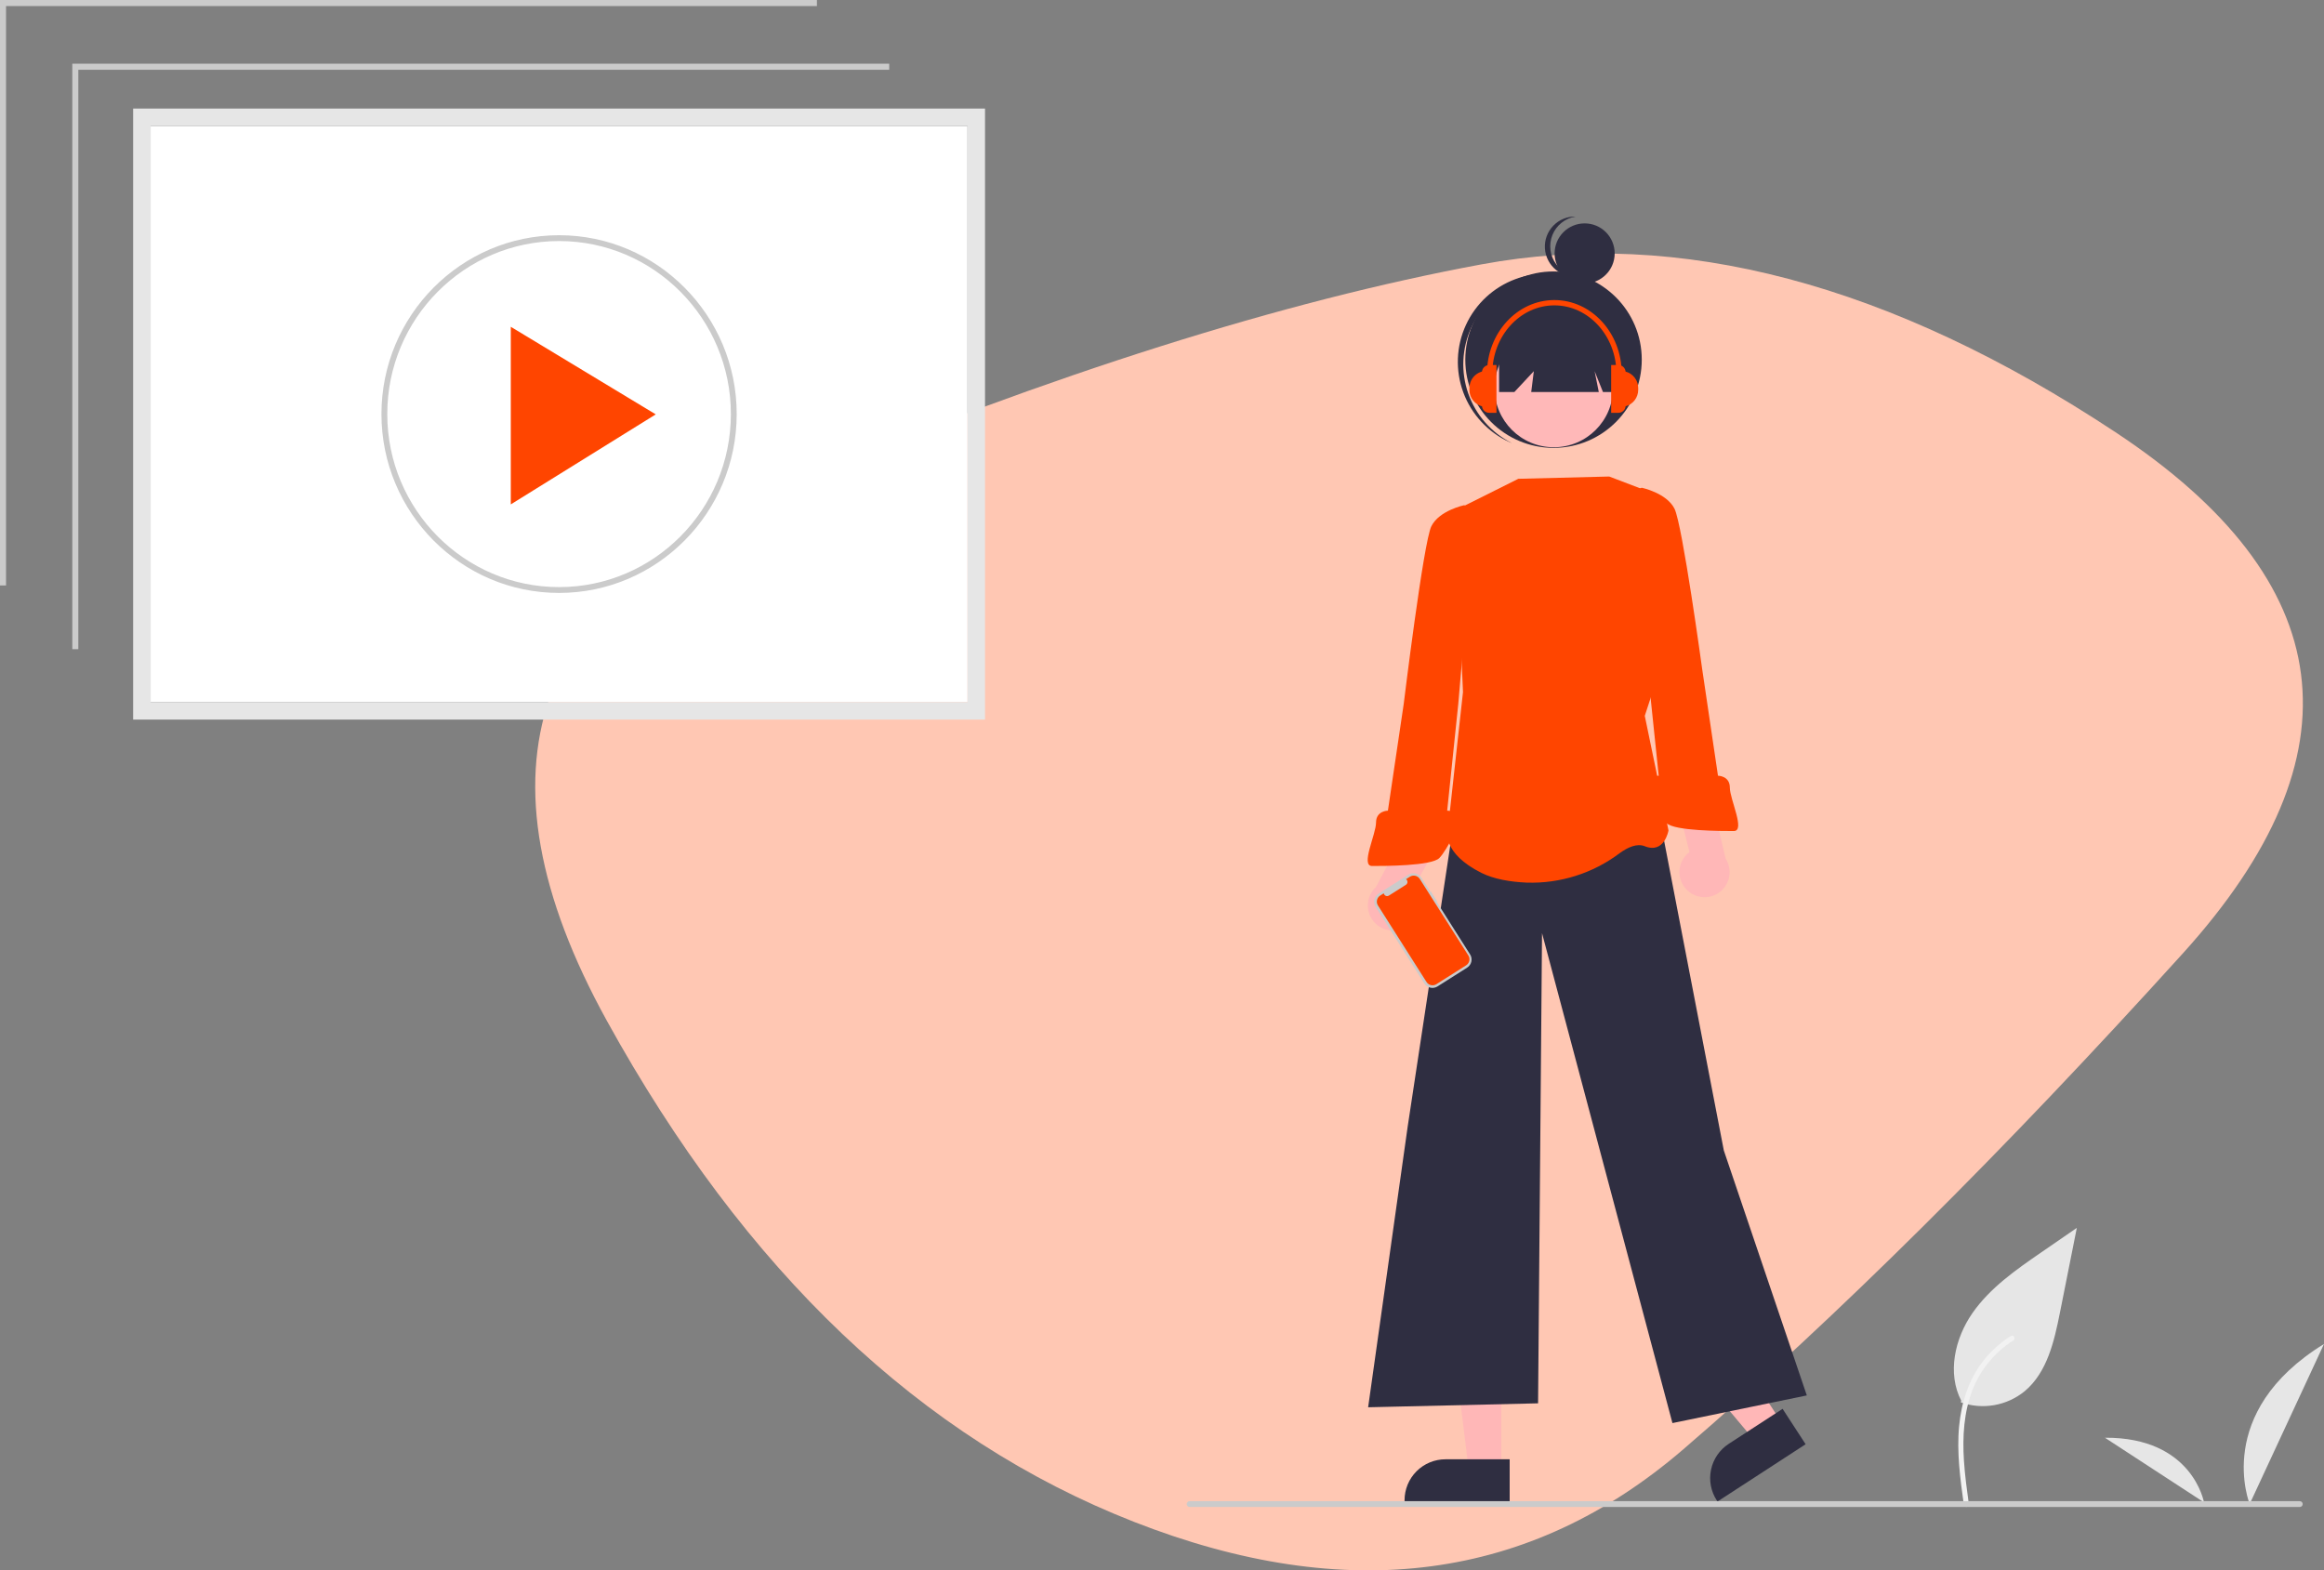 <svg width="330" height="223" viewBox="0 0 330 223" fill="none" xmlns="http://www.w3.org/2000/svg">
<rect x="0" y="0" width="330" height="223" fill="#808080" stroke="none"/>
<path d="M161.015 216.107C130.75 204.25 105.805 180.538 86.18 144.969C66.555 109.4 75.304 83.909 112.426 68.496C149.548 53.083 182.177 42.768 210.314 37.551C238.451 32.334 268.48 40.278 300.4 61.382C332.32 82.486 335.512 107.147 309.976 135.365C284.44 163.583 260.795 187.059 239.042 205.792C217.289 224.525 191.28 227.963 161.015 216.107Z" fill="#FFC7B3"/>
<path d="M278.432 199.144C279.956 199.68 281.592 199.814 283.182 199.534C284.773 199.254 286.264 198.569 287.513 197.545C290.693 194.876 291.692 190.479 292.502 186.408L294.902 174.365L289.878 177.824C286.264 180.312 282.57 182.879 280.068 186.482C277.566 190.085 276.474 195.003 278.484 198.901" fill="#E6E6E6"/>
<path d="M278.862 213.724C278.354 210.021 277.831 206.27 278.187 202.527C278.504 199.203 279.518 195.956 281.584 193.293C282.68 191.883 284.014 190.675 285.525 189.722C285.92 189.474 286.282 190.098 285.89 190.346C283.275 191.998 281.252 194.439 280.113 197.315C278.855 200.513 278.653 204 278.872 207.397C279.003 209.452 279.28 211.492 279.56 213.532C279.583 213.624 279.569 213.721 279.523 213.804C279.476 213.887 279.399 213.948 279.308 213.976C279.216 214.001 279.117 213.988 279.034 213.941C278.951 213.894 278.89 213.816 278.864 213.724L278.862 213.724Z" fill="#F2F2F2"/>
<path d="M319.447 213.576C319.447 213.576 314.171 200.591 330 190.852L319.447 213.576Z" fill="#E6E6E6"/>
<path d="M312.958 213.34C312.958 213.34 311.349 204.085 298.891 204.164L312.958 213.34Z" fill="#E6E6E6"/>
<path d="M21.388 99.703H137.385V17.898H21.388V99.703Z" fill="white"/>
<path d="M139.868 102.185H18.905V15.416H139.868V102.185ZM21.388 99.703H137.385V17.898H21.388V99.703Z" fill="#E6E6E6"/>
<path d="M11.121 92.185H10.266V9.046H126.266V9.908H11.121V92.185Z" fill="#CBCBCB"/>
<path d="M0.856 83.139H0V0H116.001V0.862H0.856V83.139Z" fill="#CBCBCB"/>
<path d="M79.387 83.785C93.088 83.785 104.195 72.599 104.195 58.801C104.195 45.002 93.088 33.816 79.387 33.816C65.686 33.816 54.579 45.002 54.579 58.801C54.579 72.599 65.686 83.785 79.387 83.785Z" fill="white"/>
<path d="M79.387 84.199C65.48 84.199 54.165 72.805 54.165 58.801C54.165 44.796 65.48 33.402 79.387 33.402C93.294 33.402 104.609 44.796 104.609 58.801C104.609 72.805 93.294 84.199 79.387 84.199ZM79.387 34.23C65.936 34.23 54.992 45.252 54.992 58.801C54.992 72.349 65.936 83.372 79.387 83.372C92.838 83.372 103.781 72.349 103.781 58.801C103.781 45.252 92.838 34.23 79.387 34.23Z" fill="#CBCBCB"/>
<path d="M72.53 46.405V71.627L93.114 58.843L72.53 46.405Z" fill="#FF4500"/>
<path d="M213.187 208.737H208.558L206.356 190.887H213.188L213.187 208.737Z" fill="#FFB7B7"/>
<path d="M214.368 213.223L199.442 213.222V213.034C199.442 211.493 200.055 210.016 201.144 208.927C202.233 207.838 203.711 207.226 205.252 207.226H205.252L214.368 207.226L214.368 213.223Z" fill="#2F2E41"/>
<path d="M252.956 201.972L249.075 204.494L237.497 190.729L243.225 187.006L252.956 201.972Z" fill="#FFB7B7"/>
<path d="M256.392 205.09L243.878 213.223L243.775 213.065C242.935 211.773 242.643 210.201 242.963 208.694C243.282 207.188 244.187 205.869 245.479 205.03L245.479 205.029L253.122 200.062L256.392 205.09Z" fill="#2F2E41"/>
<path d="M225.015 40.25C227.371 40.25 229.28 38.341 229.28 35.986C229.28 33.631 227.371 31.722 225.015 31.722C222.66 31.722 220.75 33.631 220.75 35.986C220.75 38.341 222.66 40.25 225.015 40.25Z" fill="#2F2E41"/>
<path d="M220.989 37.537C220.544 36.948 220.26 36.253 220.164 35.522C220.068 34.79 220.164 34.046 220.442 33.362C220.719 32.678 221.17 32.078 221.749 31.621C222.328 31.163 223.016 30.864 223.746 30.752C223.154 30.735 222.565 30.843 222.016 31.067C221.468 31.29 220.972 31.626 220.561 32.052C220.15 32.478 219.831 32.985 219.627 33.541C219.422 34.096 219.336 34.688 219.373 35.279C219.41 35.87 219.569 36.447 219.842 36.973C220.114 37.499 220.493 37.962 220.954 38.334C221.415 38.705 221.949 38.976 222.521 39.13C223.093 39.284 223.69 39.317 224.276 39.227C223.636 39.211 223.008 39.05 222.439 38.757C221.87 38.465 221.375 38.047 220.989 37.537Z" fill="#2F2E41"/>
<path d="M220.596 63.6C227.516 63.6 233.125 57.992 233.125 51.074C233.125 44.156 227.516 38.548 220.596 38.548C213.677 38.548 208.068 44.156 208.068 51.074C208.068 57.992 213.677 63.6 220.596 63.6Z" fill="#2F2E41"/>
<path d="M208.922 46.511C210.278 43.56 212.728 41.25 215.755 40.07C218.782 38.89 222.149 38.932 225.145 40.187C225.019 40.124 224.893 40.059 224.764 40C221.744 38.614 218.297 38.484 215.182 39.638C212.066 40.793 209.537 43.138 208.151 46.157C206.764 49.176 206.634 52.622 207.789 55.737C208.944 58.852 211.289 61.381 214.309 62.767C214.438 62.826 214.569 62.879 214.699 62.934C211.794 61.48 209.568 58.954 208.49 55.89C207.412 52.826 207.567 49.463 208.922 46.511Z" fill="#2F2E41"/>
<path d="M235.798 116.803L244.777 163.371L256.561 198.156L237.481 202.084L218.963 132.513L218.401 199.279L194.271 199.84L199.883 160.004L206.696 115.032L235.798 116.803Z" fill="#2F2E41"/>
<path d="M220.636 63.513C225.285 63.513 229.054 59.745 229.054 55.098C229.054 50.45 225.285 46.682 220.636 46.682C215.987 46.682 212.218 50.45 212.218 55.098C212.218 59.745 215.987 63.513 220.636 63.513Z" fill="#FFB8B8"/>
<path d="M228.503 67.668L215.596 67.992L206.617 72.48L207.739 98.288L205.563 118.052C205.563 118.052 204.75 121.149 210.361 123.955C212.157 124.852 214.47 125.233 216.786 125.336C221.527 125.489 226.179 124.019 229.97 121.167C231.147 120.305 232.451 119.729 233.553 120.17C236.359 121.292 236.92 117.925 236.92 117.925L233.553 101.655L238.604 86.183L233.503 69.574L228.503 67.668Z" fill="#FF4500"/>
<path d="M212.865 46.298V55.668H215.036L217.798 52.709L217.428 55.668H227.022L226.431 52.709L227.615 55.668H229.144V46.298H212.865Z" fill="#2F2E41"/>
<path d="M230.829 52.764C230.805 52.51 230.687 52.275 230.498 52.103C230.31 51.931 230.064 51.836 229.809 51.835H228.779V58.624H229.809C230.064 58.623 230.31 58.528 230.498 58.356C230.687 58.185 230.805 57.949 230.829 57.695C231.342 57.557 231.796 57.254 232.119 56.832C232.443 56.41 232.618 55.893 232.619 55.362V55.097C232.618 54.566 232.443 54.049 232.119 53.627C231.796 53.206 231.342 52.902 230.829 52.764Z" fill="#FF4500"/>
<path d="M212.212 57.781H211.073C210.755 57.781 210.441 57.718 210.147 57.597C209.854 57.475 209.587 57.297 209.362 57.072C209.137 56.848 208.959 56.581 208.838 56.288C208.716 55.994 208.653 55.679 208.653 55.362V55.097C208.653 54.78 208.716 54.465 208.838 54.172C208.959 53.878 209.137 53.611 209.362 53.387C209.587 53.162 209.854 52.984 210.147 52.862C210.441 52.741 210.755 52.678 211.073 52.678H212.212V57.781V57.781Z" fill="#FF4500"/>
<path d="M212.493 58.624H211.463C211.19 58.624 210.928 58.515 210.735 58.322C210.542 58.129 210.433 57.867 210.433 57.594V52.865C210.433 52.592 210.542 52.33 210.735 52.137C210.928 51.944 211.19 51.835 211.463 51.835H212.493V58.624Z" fill="#FF4500"/>
<path d="M230.277 53.033H229.522C229.522 47.701 225.571 43.364 220.714 43.364C215.856 43.364 211.905 47.701 211.905 53.033H211.149C211.149 47.285 215.44 42.609 220.714 42.609C225.987 42.609 230.277 47.285 230.277 53.033Z" fill="#FF4500"/>
<path d="M199.515 131.694C199.969 131.446 200.363 131.101 200.67 130.684C200.977 130.268 201.189 129.789 201.29 129.281C201.392 128.774 201.381 128.25 201.258 127.748C201.135 127.245 200.904 126.775 200.58 126.372L204.468 119.278L200.733 115.865L195.383 125.959C194.741 126.548 194.337 127.352 194.248 128.218C194.159 129.085 194.392 129.954 194.901 130.661C195.41 131.368 196.161 131.864 197.012 132.054C197.862 132.244 198.753 132.116 199.515 131.694V131.694Z" fill="#FFB7B7"/>
<path d="M209.423 72.48L207.912 71.74C207.912 71.74 204.372 72.48 203.25 74.724C202.127 76.968 199.322 99.972 199.322 99.972L197.077 115.12C197.077 115.12 195.393 115.12 195.393 116.803C195.393 118.486 193.149 122.975 194.832 122.975C196.516 122.975 203.25 122.975 204.372 121.853C205.495 120.731 207.739 116.242 207.178 115.681C206.617 115.12 205.495 115.12 205.495 115.12L207.073 99.933L209.423 72.48Z" fill="#FF4500"/>
<path d="M239.583 126.421C239.206 126.066 238.912 125.633 238.72 125.152C238.529 124.671 238.446 124.154 238.476 123.638C238.506 123.121 238.649 122.617 238.895 122.162C239.141 121.707 239.484 121.311 239.899 121.002L237.933 113.156L242.411 110.799L245.032 121.918C245.504 122.65 245.691 123.53 245.558 124.391C245.424 125.252 244.98 126.034 244.308 126.589C243.636 127.144 242.784 127.434 241.913 127.403C241.042 127.372 240.213 127.022 239.583 126.421Z" fill="#FFB7B7"/>
<path d="M233.951 94.969L235.53 110.156C235.53 110.156 234.407 110.156 233.846 110.717C233.285 111.278 235.53 115.767 236.652 116.889C237.775 118.011 244.509 118.011 246.192 118.011C247.876 118.011 245.631 113.523 245.631 111.839C245.631 110.156 243.947 110.156 243.947 110.156L241.703 95.008C241.703 95.008 238.897 74.486 237.774 72.242C236.652 69.998 233.112 69.258 233.112 69.258L231.602 69.998L233.951 94.969Z" fill="#FF4500"/>
<path d="M203.174 126.587L203.102 126.633L201.843 124.649C201.747 124.498 201.622 124.368 201.476 124.265C201.33 124.162 201.165 124.089 200.991 124.05C200.817 124.011 200.636 124.007 200.46 124.038C200.284 124.068 200.116 124.133 199.965 124.229L195.761 126.896C195.457 127.089 195.241 127.395 195.163 127.747C195.084 128.099 195.148 128.468 195.342 128.773L202.248 139.656C202.344 139.807 202.468 139.938 202.614 140.04C202.761 140.143 202.926 140.216 203.1 140.255C203.274 140.294 203.454 140.298 203.63 140.268C203.806 140.237 203.975 140.172 204.125 140.076L208.329 137.409C208.634 137.216 208.849 136.91 208.928 136.558C209.007 136.206 208.943 135.837 208.749 135.533L203.998 128.045L204.07 127.999L203.174 126.587Z" fill="#CBCBCB"/>
<path d="M201.603 124.812L208.5 135.68C208.644 135.907 208.692 136.183 208.633 136.445C208.574 136.708 208.414 136.937 208.186 137.081L203.962 139.761C203.734 139.905 203.459 139.953 203.196 139.894C202.933 139.836 202.704 139.675 202.56 139.447L195.663 128.579C195.519 128.352 195.471 128.077 195.53 127.814C195.589 127.551 195.749 127.322 195.977 127.178L196.489 126.853C196.504 126.931 196.537 127.004 196.586 127.066C196.635 127.128 196.698 127.177 196.77 127.209C196.843 127.241 196.922 127.254 197.001 127.248C197.08 127.242 197.156 127.217 197.223 127.175L199.631 125.647C199.698 125.605 199.753 125.546 199.792 125.478C199.832 125.409 199.853 125.331 199.855 125.252C199.857 125.173 199.84 125.095 199.804 125.024C199.769 124.953 199.717 124.892 199.653 124.846L200.201 124.498C200.429 124.354 200.704 124.306 200.967 124.365C201.23 124.424 201.459 124.585 201.603 124.812Z" fill="#FF4500"/>
<path d="M326.562 214H168.924C168.814 214 168.709 213.956 168.631 213.879C168.554 213.801 168.51 213.696 168.51 213.586C168.51 213.477 168.554 213.371 168.631 213.294C168.709 213.216 168.814 213.173 168.924 213.173H326.562C326.672 213.173 326.777 213.216 326.854 213.294C326.932 213.371 326.976 213.477 326.976 213.586C326.976 213.696 326.932 213.801 326.854 213.879C326.777 213.956 326.672 214 326.562 214Z" fill="#CBCBCB"/>
</svg>
